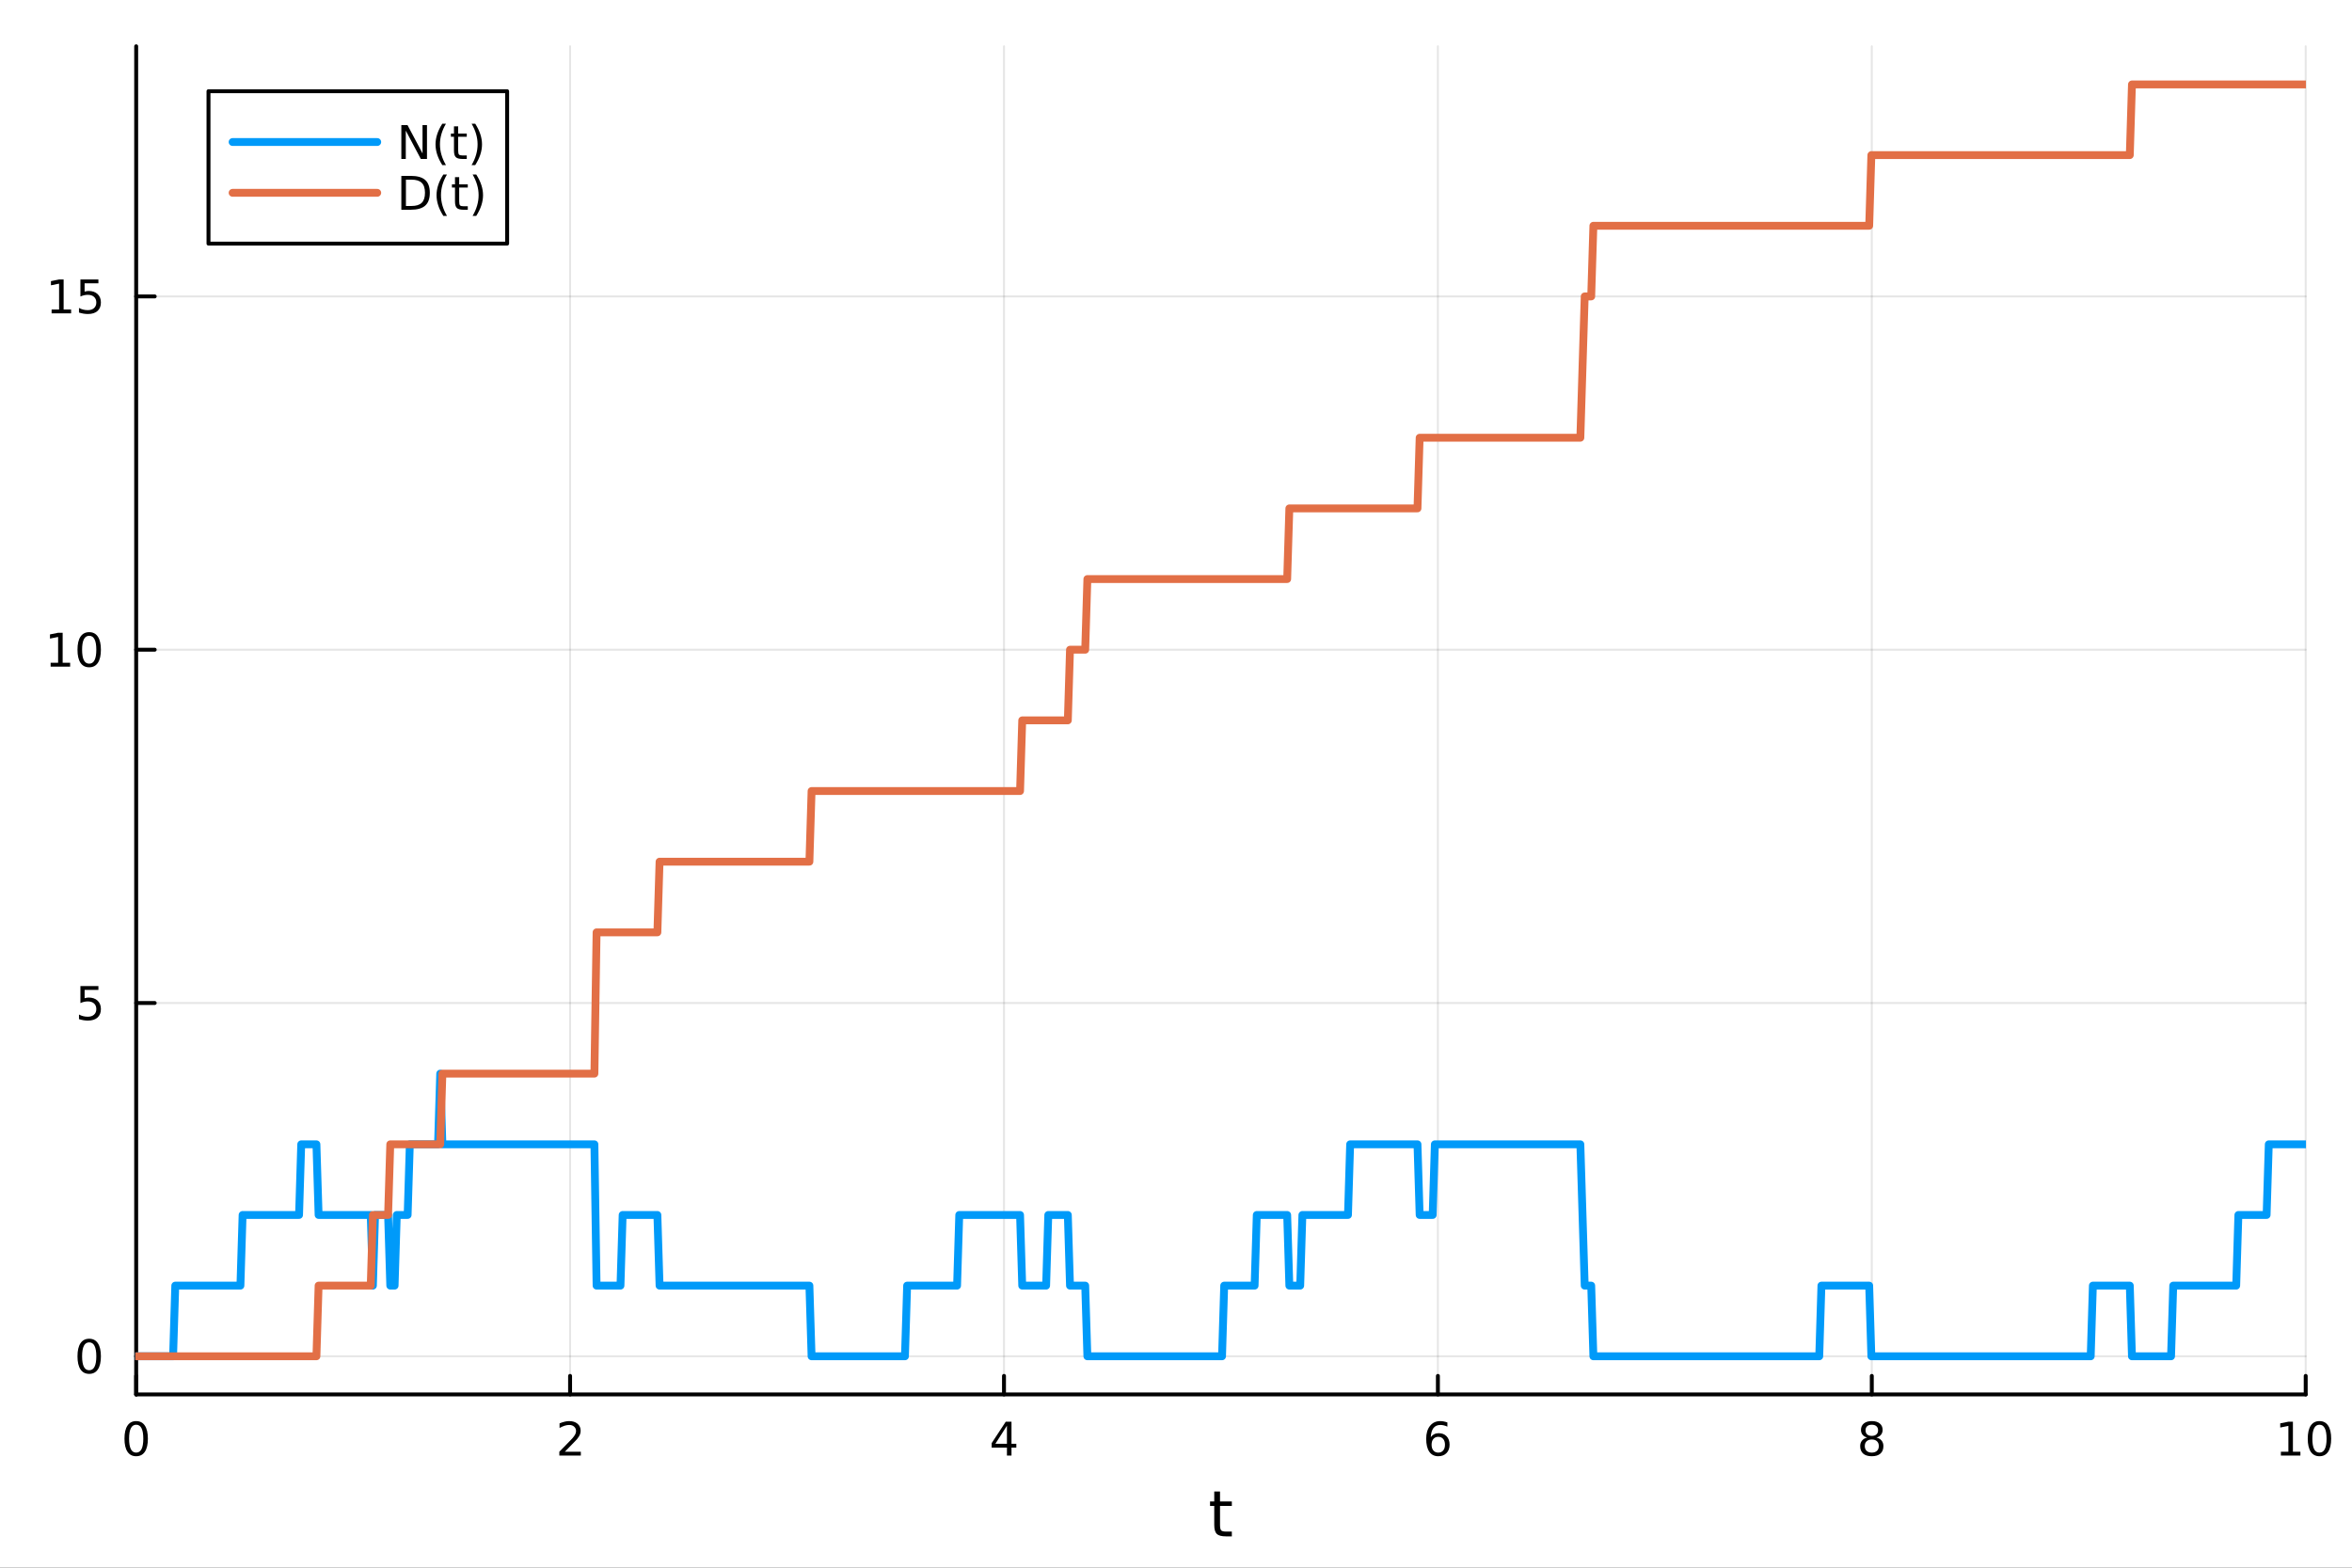 <?xml version="1.0" encoding="utf-8"?>
<svg xmlns="http://www.w3.org/2000/svg" xmlns:xlink="http://www.w3.org/1999/xlink" width="600" height="400" viewBox="0 0 2400 1600">
<rect x="0" y="0" width="2400" height="1600" fill="#333333" stroke="none"/>
<defs>
  <clipPath id="clip430">
    <rect x="0" y="0" width="2400" height="1600"/>
  </clipPath>
</defs>
<path clip-path="url(#clip430)" d="M0 1600 L2400 1600 L2400 0 L0 0  Z" fill="#ffffff" fill-rule="evenodd" fill-opacity="1"/>
<defs>
  <clipPath id="clip431">
    <rect x="480" y="0" width="1681" height="1600"/>
  </clipPath>
</defs>
<path clip-path="url(#clip430)" d="M138.959 1423.18 L2352.76 1423.18 L2352.76 47.244 L138.959 47.244  Z" fill="#ffffff" fill-rule="evenodd" fill-opacity="1"/>
<defs>
  <clipPath id="clip432">
    <rect x="138" y="47" width="2215" height="1377"/>
  </clipPath>
</defs>
<polyline clip-path="url(#clip432)" style="stroke:#000000; stroke-linecap:round; stroke-linejoin:round; stroke-width:2; stroke-opacity:0.1; fill:none" points="138.959,1423.18 138.959,47.244 "/>
<polyline clip-path="url(#clip432)" style="stroke:#000000; stroke-linecap:round; stroke-linejoin:round; stroke-width:2; stroke-opacity:0.1; fill:none" points="581.719,1423.18 581.719,47.244 "/>
<polyline clip-path="url(#clip432)" style="stroke:#000000; stroke-linecap:round; stroke-linejoin:round; stroke-width:2; stroke-opacity:0.1; fill:none" points="1024.48,1423.18 1024.48,47.244 "/>
<polyline clip-path="url(#clip432)" style="stroke:#000000; stroke-linecap:round; stroke-linejoin:round; stroke-width:2; stroke-opacity:0.1; fill:none" points="1467.24,1423.18 1467.24,47.244 "/>
<polyline clip-path="url(#clip432)" style="stroke:#000000; stroke-linecap:round; stroke-linejoin:round; stroke-width:2; stroke-opacity:0.1; fill:none" points="1910,1423.18 1910,47.244 "/>
<polyline clip-path="url(#clip432)" style="stroke:#000000; stroke-linecap:round; stroke-linejoin:round; stroke-width:2; stroke-opacity:0.1; fill:none" points="2352.76,1423.18 2352.76,47.244 "/>
<polyline clip-path="url(#clip432)" style="stroke:#000000; stroke-linecap:round; stroke-linejoin:round; stroke-width:2; stroke-opacity:0.1; fill:none" points="138.959,1384.24 2352.76,1384.24 "/>
<polyline clip-path="url(#clip432)" style="stroke:#000000; stroke-linecap:round; stroke-linejoin:round; stroke-width:2; stroke-opacity:0.1; fill:none" points="138.959,1023.67 2352.76,1023.67 "/>
<polyline clip-path="url(#clip432)" style="stroke:#000000; stroke-linecap:round; stroke-linejoin:round; stroke-width:2; stroke-opacity:0.1; fill:none" points="138.959,663.098 2352.76,663.098 "/>
<polyline clip-path="url(#clip432)" style="stroke:#000000; stroke-linecap:round; stroke-linejoin:round; stroke-width:2; stroke-opacity:0.1; fill:none" points="138.959,302.528 2352.76,302.528 "/>
<polyline clip-path="url(#clip430)" style="stroke:#000000; stroke-linecap:round; stroke-linejoin:round; stroke-width:4; stroke-opacity:1; fill:none" points="138.959,1423.18 2352.76,1423.18 "/>
<polyline clip-path="url(#clip430)" style="stroke:#000000; stroke-linecap:round; stroke-linejoin:round; stroke-width:4; stroke-opacity:1; fill:none" points="138.959,1423.18 138.959,1404.28 "/>
<polyline clip-path="url(#clip430)" style="stroke:#000000; stroke-linecap:round; stroke-linejoin:round; stroke-width:4; stroke-opacity:1; fill:none" points="581.719,1423.18 581.719,1404.28 "/>
<polyline clip-path="url(#clip430)" style="stroke:#000000; stroke-linecap:round; stroke-linejoin:round; stroke-width:4; stroke-opacity:1; fill:none" points="1024.48,1423.18 1024.48,1404.28 "/>
<polyline clip-path="url(#clip430)" style="stroke:#000000; stroke-linecap:round; stroke-linejoin:round; stroke-width:4; stroke-opacity:1; fill:none" points="1467.24,1423.18 1467.24,1404.28 "/>
<polyline clip-path="url(#clip430)" style="stroke:#000000; stroke-linecap:round; stroke-linejoin:round; stroke-width:4; stroke-opacity:1; fill:none" points="1910,1423.18 1910,1404.28 "/>
<polyline clip-path="url(#clip430)" style="stroke:#000000; stroke-linecap:round; stroke-linejoin:round; stroke-width:4; stroke-opacity:1; fill:none" points="2352.76,1423.18 2352.76,1404.28 "/>
<path clip-path="url(#clip430)" d="M138.959 1454.1 Q135.348 1454.1 133.52 1457.66 Q131.714 1461.2 131.714 1468.33 Q131.714 1475.44 133.52 1479.01 Q135.348 1482.55 138.959 1482.55 Q142.594 1482.55 144.399 1479.01 Q146.228 1475.44 146.228 1468.33 Q146.228 1461.2 144.399 1457.66 Q142.594 1454.1 138.959 1454.1 M138.959 1450.39 Q144.77 1450.39 147.825 1455 Q150.904 1459.58 150.904 1468.33 Q150.904 1477.06 147.825 1481.67 Q144.77 1486.25 138.959 1486.25 Q133.149 1486.25 130.071 1481.67 Q127.015 1477.06 127.015 1468.33 Q127.015 1459.58 130.071 1455 Q133.149 1450.39 138.959 1450.39 Z" fill="#000000" fill-rule="nonzero" fill-opacity="1" /><path clip-path="url(#clip430)" d="M576.372 1481.64 L592.691 1481.64 L592.691 1485.58 L570.747 1485.58 L570.747 1481.64 Q573.409 1478.89 577.992 1474.26 Q582.598 1469.61 583.779 1468.27 Q586.024 1465.74 586.904 1464.01 Q587.807 1462.25 587.807 1460.56 Q587.807 1457.8 585.862 1456.07 Q583.941 1454.33 580.839 1454.33 Q578.64 1454.33 576.186 1455.09 Q573.756 1455.86 570.978 1457.41 L570.978 1452.69 Q573.802 1451.55 576.256 1450.97 Q578.709 1450.39 580.747 1450.39 Q586.117 1450.39 589.311 1453.08 Q592.506 1455.77 592.506 1460.26 Q592.506 1462.39 591.696 1464.31 Q590.908 1466.2 588.802 1468.8 Q588.223 1469.47 585.121 1472.69 Q582.02 1475.88 576.372 1481.64 Z" fill="#000000" fill-rule="nonzero" fill-opacity="1" /><path clip-path="url(#clip430)" d="M1027.49 1455.09 L1015.68 1473.54 L1027.49 1473.54 L1027.49 1455.09 M1026.26 1451.02 L1032.14 1451.02 L1032.14 1473.54 L1037.07 1473.54 L1037.07 1477.43 L1032.14 1477.43 L1032.14 1485.58 L1027.49 1485.58 L1027.49 1477.43 L1011.89 1477.43 L1011.89 1472.92 L1026.26 1451.02 Z" fill="#000000" fill-rule="nonzero" fill-opacity="1" /><path clip-path="url(#clip430)" d="M1467.64 1466.44 Q1464.49 1466.44 1462.64 1468.59 Q1460.81 1470.74 1460.81 1474.49 Q1460.81 1478.22 1462.64 1480.39 Q1464.49 1482.55 1467.64 1482.55 Q1470.79 1482.55 1472.62 1480.39 Q1474.47 1478.22 1474.47 1474.49 Q1474.47 1470.74 1472.62 1468.59 Q1470.79 1466.44 1467.64 1466.44 M1476.92 1451.78 L1476.92 1456.04 Q1475.17 1455.21 1473.36 1454.77 Q1471.58 1454.33 1469.82 1454.33 Q1465.19 1454.33 1462.74 1457.45 Q1460.3 1460.58 1459.96 1466.9 Q1461.32 1464.89 1463.38 1463.82 Q1465.44 1462.73 1467.92 1462.73 Q1473.13 1462.73 1476.14 1465.9 Q1479.17 1469.05 1479.17 1474.49 Q1479.17 1479.82 1476.02 1483.03 Q1472.87 1486.25 1467.64 1486.25 Q1461.65 1486.25 1458.48 1481.67 Q1455.3 1477.06 1455.3 1468.33 Q1455.3 1460.14 1459.19 1455.28 Q1463.08 1450.39 1469.63 1450.39 Q1471.39 1450.39 1473.17 1450.74 Q1474.98 1451.09 1476.92 1451.78 Z" fill="#000000" fill-rule="nonzero" fill-opacity="1" /><path clip-path="url(#clip430)" d="M1910 1469.17 Q1906.66 1469.17 1904.74 1470.95 Q1902.84 1472.73 1902.84 1475.86 Q1902.84 1478.98 1904.74 1480.77 Q1906.66 1482.55 1910 1482.55 Q1913.33 1482.55 1915.25 1480.77 Q1917.17 1478.96 1917.17 1475.86 Q1917.17 1472.73 1915.25 1470.95 Q1913.35 1469.17 1910 1469.17 M1905.32 1467.18 Q1902.31 1466.44 1900.62 1464.38 Q1898.96 1462.32 1898.96 1459.35 Q1898.96 1455.21 1901.89 1452.8 Q1904.86 1450.39 1910 1450.39 Q1915.16 1450.39 1918.1 1452.8 Q1921.04 1455.21 1921.04 1459.35 Q1921.04 1462.32 1919.35 1464.38 Q1917.68 1466.44 1914.7 1467.18 Q1918.08 1467.96 1919.95 1470.26 Q1921.85 1472.55 1921.85 1475.86 Q1921.85 1480.88 1918.77 1483.57 Q1915.71 1486.25 1910 1486.25 Q1904.28 1486.25 1901.2 1483.57 Q1898.14 1480.88 1898.14 1475.86 Q1898.14 1472.55 1900.04 1470.26 Q1901.94 1467.96 1905.32 1467.18 M1903.61 1459.79 Q1903.61 1462.48 1905.27 1463.98 Q1906.96 1465.49 1910 1465.49 Q1913.01 1465.49 1914.7 1463.98 Q1916.41 1462.48 1916.41 1459.79 Q1916.41 1457.11 1914.7 1455.6 Q1913.01 1454.1 1910 1454.1 Q1906.96 1454.1 1905.27 1455.6 Q1903.61 1457.11 1903.61 1459.79 Z" fill="#000000" fill-rule="nonzero" fill-opacity="1" /><path clip-path="url(#clip430)" d="M2327.44 1481.64 L2335.08 1481.64 L2335.08 1455.28 L2326.77 1456.95 L2326.77 1452.69 L2335.04 1451.02 L2339.71 1451.02 L2339.71 1481.64 L2347.35 1481.64 L2347.35 1485.58 L2327.44 1485.58 L2327.44 1481.64 Z" fill="#000000" fill-rule="nonzero" fill-opacity="1" /><path clip-path="url(#clip430)" d="M2366.8 1454.1 Q2363.18 1454.1 2361.36 1457.66 Q2359.55 1461.2 2359.55 1468.33 Q2359.55 1475.44 2361.36 1479.01 Q2363.18 1482.55 2366.8 1482.55 Q2370.43 1482.55 2372.23 1479.01 Q2374.06 1475.44 2374.06 1468.33 Q2374.06 1461.2 2372.23 1457.66 Q2370.43 1454.1 2366.8 1454.1 M2366.8 1450.39 Q2372.61 1450.39 2375.66 1455 Q2378.74 1459.58 2378.74 1468.33 Q2378.74 1477.06 2375.66 1481.67 Q2372.61 1486.25 2366.8 1486.25 Q2360.99 1486.25 2357.91 1481.67 Q2354.85 1477.06 2354.85 1468.33 Q2354.85 1459.58 2357.91 1455 Q2360.99 1450.39 2366.8 1450.39 Z" fill="#000000" fill-rule="nonzero" fill-opacity="1" /><path clip-path="url(#clip430)" d="M1244.92 1522.27 L1244.92 1532.4 L1256.98 1532.4 L1256.98 1536.95 L1244.92 1536.95 L1244.92 1556.3 Q1244.92 1560.66 1246.1 1561.9 Q1247.31 1563.14 1250.97 1563.14 L1256.98 1563.14 L1256.98 1568.04 L1250.97 1568.04 Q1244.19 1568.04 1241.61 1565.53 Q1239.03 1562.98 1239.03 1556.3 L1239.03 1536.95 L1234.73 1536.95 L1234.73 1532.4 L1239.03 1532.4 L1239.03 1522.27 L1244.92 1522.27 Z" fill="#000000" fill-rule="nonzero" fill-opacity="1" /><polyline clip-path="url(#clip430)" style="stroke:#000000; stroke-linecap:round; stroke-linejoin:round; stroke-width:4; stroke-opacity:1; fill:none" points="138.959,1423.18 138.959,47.244 "/>
<polyline clip-path="url(#clip430)" style="stroke:#000000; stroke-linecap:round; stroke-linejoin:round; stroke-width:4; stroke-opacity:1; fill:none" points="138.959,1384.24 157.857,1384.24 "/>
<polyline clip-path="url(#clip430)" style="stroke:#000000; stroke-linecap:round; stroke-linejoin:round; stroke-width:4; stroke-opacity:1; fill:none" points="138.959,1023.67 157.857,1023.67 "/>
<polyline clip-path="url(#clip430)" style="stroke:#000000; stroke-linecap:round; stroke-linejoin:round; stroke-width:4; stroke-opacity:1; fill:none" points="138.959,663.098 157.857,663.098 "/>
<polyline clip-path="url(#clip430)" style="stroke:#000000; stroke-linecap:round; stroke-linejoin:round; stroke-width:4; stroke-opacity:1; fill:none" points="138.959,302.528 157.857,302.528 "/>
<path clip-path="url(#clip430)" d="M91.015 1370.04 Q87.404 1370.04 85.575 1373.6 Q83.77 1377.14 83.77 1384.27 Q83.77 1391.38 85.575 1394.94 Q87.404 1398.49 91.015 1398.49 Q94.649 1398.49 96.455 1394.94 Q98.284 1391.38 98.284 1384.27 Q98.284 1377.14 96.455 1373.6 Q94.649 1370.04 91.015 1370.04 M91.015 1366.33 Q96.825 1366.33 99.881 1370.94 Q102.959 1375.52 102.959 1384.27 Q102.959 1393 99.881 1397.61 Q96.825 1402.19 91.015 1402.19 Q85.205 1402.19 82.126 1397.61 Q79.071 1393 79.071 1384.27 Q79.071 1375.52 82.126 1370.94 Q85.205 1366.33 91.015 1366.33 Z" fill="#000000" fill-rule="nonzero" fill-opacity="1" /><path clip-path="url(#clip430)" d="M82.057 1006.39 L100.413 1006.39 L100.413 1010.32 L86.339 1010.32 L86.339 1018.8 Q87.358 1018.45 88.376 1018.29 Q89.395 1018.1 90.413 1018.1 Q96.2 1018.1 99.58 1021.27 Q102.959 1024.44 102.959 1029.86 Q102.959 1035.44 99.487 1038.54 Q96.015 1041.62 89.696 1041.62 Q87.52 1041.62 85.251 1041.25 Q83.006 1040.88 80.598 1040.14 L80.598 1035.44 Q82.682 1036.57 84.904 1037.13 Q87.126 1037.68 89.603 1037.68 Q93.608 1037.68 95.946 1035.58 Q98.284 1033.47 98.284 1029.86 Q98.284 1026.25 95.946 1024.14 Q93.608 1022.04 89.603 1022.04 Q87.728 1022.04 85.853 1022.45 Q84.001 1022.87 82.057 1023.75 L82.057 1006.39 Z" fill="#000000" fill-rule="nonzero" fill-opacity="1" /><path clip-path="url(#clip430)" d="M51.663 676.443 L59.302 676.443 L59.302 650.077 L50.992 651.744 L50.992 647.485 L59.256 645.818 L63.932 645.818 L63.932 676.443 L71.571 676.443 L71.571 680.378 L51.663 680.378 L51.663 676.443 Z" fill="#000000" fill-rule="nonzero" fill-opacity="1" /><path clip-path="url(#clip430)" d="M91.015 648.897 Q87.404 648.897 85.575 652.461 Q83.77 656.003 83.77 663.133 Q83.77 670.239 85.575 673.804 Q87.404 677.346 91.015 677.346 Q94.649 677.346 96.455 673.804 Q98.284 670.239 98.284 663.133 Q98.284 656.003 96.455 652.461 Q94.649 648.897 91.015 648.897 M91.015 645.193 Q96.825 645.193 99.881 649.799 Q102.959 654.383 102.959 663.133 Q102.959 671.859 99.881 676.466 Q96.825 681.049 91.015 681.049 Q85.205 681.049 82.126 676.466 Q79.071 671.859 79.071 663.133 Q79.071 654.383 82.126 649.799 Q85.205 645.193 91.015 645.193 Z" fill="#000000" fill-rule="nonzero" fill-opacity="1" /><path clip-path="url(#clip430)" d="M52.659 315.873 L60.298 315.873 L60.298 289.507 L51.987 291.174 L51.987 286.914 L60.251 285.248 L64.927 285.248 L64.927 315.873 L72.566 315.873 L72.566 319.808 L52.659 319.808 L52.659 315.873 Z" fill="#000000" fill-rule="nonzero" fill-opacity="1" /><path clip-path="url(#clip430)" d="M82.057 285.248 L100.413 285.248 L100.413 289.183 L86.339 289.183 L86.339 297.655 Q87.358 297.308 88.376 297.146 Q89.395 296.961 90.413 296.961 Q96.2 296.961 99.58 300.132 Q102.959 303.303 102.959 308.72 Q102.959 314.299 99.487 317.4 Q96.015 320.479 89.696 320.479 Q87.52 320.479 85.251 320.109 Q83.006 319.738 80.598 318.998 L80.598 314.299 Q82.682 315.433 84.904 315.988 Q87.126 316.544 89.603 316.544 Q93.608 316.544 95.946 314.437 Q98.284 312.331 98.284 308.72 Q98.284 305.109 95.946 303.002 Q93.608 300.896 89.603 300.896 Q87.728 300.896 85.853 301.312 Q84.001 301.729 82.057 302.609 L82.057 285.248 Z" fill="#000000" fill-rule="nonzero" fill-opacity="1" /><polyline clip-path="url(#clip432)" style="stroke:#009af9; stroke-linecap:round; stroke-linejoin:round; stroke-width:8; stroke-opacity:1; fill:none" points="138.959,1384.24 141.175,1384.24 143.391,1384.24 145.607,1384.24 147.823,1384.24 150.04,1384.24 152.256,1384.24 154.472,1384.24 156.688,1384.24 158.904,1384.24 161.12,1384.24 163.336,1384.24 165.552,1384.24 167.768,1384.24 169.984,1384.24 172.2,1384.24 174.416,1384.24 176.632,1384.24 178.848,1312.12 181.064,1312.12 183.28,1312.12 185.496,1312.12 187.712,1312.12 189.928,1312.12 192.144,1312.12 194.36,1312.12 196.576,1312.12 198.792,1312.12 201.008,1312.12 203.224,1312.12 205.44,1312.12 207.656,1312.12 209.872,1312.12 212.088,1312.12 214.304,1312.12 216.52,1312.12 218.736,1312.12 220.952,1312.12 223.168,1312.12 225.384,1312.12 227.6,1312.12 229.816,1312.12 232.032,1312.12 234.248,1312.12 236.464,1312.12 238.68,1312.12 240.896,1312.12 243.112,1312.12 245.328,1312.12 247.544,1240.01 249.76,1240.01 251.976,1240.01 254.192,1240.01 256.408,1240.01 258.624,1240.01 260.84,1240.01 263.056,1240.01 265.272,1240.01 267.488,1240.01 269.704,1240.01 271.92,1240.01 274.136,1240.01 276.352,1240.01 278.568,1240.01 280.784,1240.01 283,1240.01 285.216,1240.01 287.432,1240.01 289.648,1240.01 291.864,1240.01 294.08,1240.01 296.296,1240.01 298.512,1240.01 300.728,1240.01 302.944,1240.01 305.16,1240.01 307.376,1167.9 309.592,1167.9 311.808,1167.9 314.024,1167.9 316.24,1167.9 318.456,1167.9 320.672,1167.9 322.888,1167.9 325.104,1240.01 327.321,1240.01 329.537,1240.01 331.753,1240.01 333.969,1240.01 336.185,1240.01 338.401,1240.01 340.617,1240.01 342.833,1240.01 345.049,1240.01 347.265,1240.01 349.481,1240.01 351.697,1240.01 353.913,1240.01 356.129,1240.01 358.345,1240.01 360.561,1240.01 362.777,1240.01 364.993,1240.01 367.209,1240.01 369.425,1240.01 371.641,1240.01 373.857,1240.01 376.073,1240.01 378.289,1240.01 380.505,1312.12 382.721,1240.01 384.937,1240.01 387.153,1240.01 389.369,1240.01 391.585,1240.01 393.801,1240.01 396.017,1240.01 398.233,1312.12 400.449,1312.12 402.665,1312.12 404.881,1240.01 407.097,1240.01 409.313,1240.01 411.529,1240.01 413.745,1240.01 415.961,1240.01 418.177,1167.9 420.393,1167.9 422.609,1167.9 424.825,1167.9 427.041,1167.9 429.257,1167.9 431.473,1167.9 433.689,1167.9 435.905,1167.9 438.121,1167.9 440.337,1167.9 442.553,1167.9 444.769,1167.9 446.985,1167.9 449.201,1095.78 451.417,1167.9 453.633,1167.9 455.849,1167.9 458.065,1167.9 460.281,1167.9 462.497,1167.9 464.713,1167.9 466.929,1167.9 469.145,1167.9 471.361,1167.9 473.577,1167.9 475.793,1167.9 478.009,1167.9 480.225,1167.9 482.441,1167.9 484.657,1167.9 486.873,1167.9 489.089,1167.9 491.305,1167.9 493.521,1167.9 495.737,1167.9 497.953,1167.9 500.169,1167.9 502.385,1167.9 504.601,1167.9 506.818,1167.9 509.034,1167.9 511.25,1167.9 513.466,1167.9 515.682,1167.9 517.898,1167.9 520.114,1167.9 522.33,1167.9 524.546,1167.9 526.762,1167.9 528.978,1167.9 531.194,1167.9 533.41,1167.9 535.626,1167.9 537.842,1167.9 540.058,1167.9 542.274,1167.9 544.49,1167.9 546.706,1167.9 548.922,1167.9 551.138,1167.9 553.354,1167.9 555.57,1167.9 557.786,1167.9 560.002,1167.9 562.218,1167.9 564.434,1167.9 566.65,1167.9 568.866,1167.9 571.082,1167.9 573.298,1167.9 575.514,1167.9 577.73,1167.9 579.946,1167.9 582.162,1167.9 584.378,1167.9 586.594,1167.9 588.81,1167.9 591.026,1167.9 593.242,1167.9 595.458,1167.9 597.674,1167.9 599.89,1167.9 602.106,1167.9 604.322,1167.9 606.538,1167.9 608.754,1312.12 610.97,1312.12 613.186,1312.12 615.402,1312.12 617.618,1312.12 619.834,1312.12 622.05,1312.12 624.266,1312.12 626.482,1312.12 628.698,1312.12 630.914,1312.12 633.13,1312.12 635.346,1240.01 637.562,1240.01 639.778,1240.01 641.994,1240.01 644.21,1240.01 646.426,1240.01 648.642,1240.01 650.858,1240.01 653.074,1240.01 655.29,1240.01 657.506,1240.01 659.722,1240.01 661.938,1240.01 664.154,1240.01 666.37,1240.01 668.586,1240.01 670.802,1240.01 673.018,1312.12 675.234,1312.12 677.45,1312.12 679.666,1312.12 681.882,1312.12 684.099,1312.12 686.315,1312.12 688.531,1312.12 690.747,1312.12 692.963,1312.12 695.179,1312.12 697.395,1312.12 699.611,1312.12 701.827,1312.12 704.043,1312.12 706.259,1312.12 708.475,1312.12 710.691,1312.12 712.907,1312.12 715.123,1312.12 717.339,1312.12 719.555,1312.12 721.771,1312.12 723.987,1312.12 726.203,1312.12 728.419,1312.12 730.635,1312.12 732.851,1312.12 735.067,1312.12 737.283,1312.12 739.499,1312.12 741.715,1312.12 743.931,1312.12 746.147,1312.12 748.363,1312.12 750.579,1312.12 752.795,1312.12 755.011,1312.12 757.227,1312.12 759.443,1312.12 761.659,1312.12 763.875,1312.12 766.091,1312.12 768.307,1312.12 770.523,1312.12 772.739,1312.12 774.955,1312.12 777.171,1312.12 779.387,1312.12 781.603,1312.12 783.819,1312.12 786.035,1312.12 788.251,1312.12 790.467,1312.12 792.683,1312.12 794.899,1312.12 797.115,1312.12 799.331,1312.12 801.547,1312.12 803.763,1312.12 805.979,1312.12 808.195,1312.12 810.411,1312.12 812.627,1312.12 814.843,1312.12 817.059,1312.12 819.275,1312.12 821.491,1312.12 823.707,1312.12 825.923,1312.12 828.139,1384.24 830.355,1384.24 832.571,1384.24 834.787,1384.24 837.003,1384.24 839.219,1384.24 841.435,1384.24 843.651,1384.24 845.867,1384.24 848.083,1384.24 850.299,1384.24 852.515,1384.24 854.731,1384.24 856.947,1384.24 859.163,1384.24 861.38,1384.24 863.596,1384.24 865.812,1384.24 868.028,1384.24 870.244,1384.24 872.46,1384.24 874.676,1384.24 876.892,1384.24 879.108,1384.24 881.324,1384.24 883.54,1384.24 885.756,1384.24 887.972,1384.24 890.188,1384.24 892.404,1384.24 894.62,1384.24 896.836,1384.24 899.052,1384.24 901.268,1384.24 903.484,1384.24 905.7,1384.24 907.916,1384.24 910.132,1384.24 912.348,1384.24 914.564,1384.24 916.78,1384.24 918.996,1384.24 921.212,1384.24 923.428,1384.24 925.644,1312.12 927.86,1312.12 930.076,1312.12 932.292,1312.12 934.508,1312.12 936.724,1312.12 938.94,1312.12 941.156,1312.12 943.372,1312.12 945.588,1312.12 947.804,1312.12 950.02,1312.12 952.236,1312.12 954.452,1312.12 956.668,1312.12 958.884,1312.12 961.1,1312.12 963.316,1312.12 965.532,1312.12 967.748,1312.12 969.964,1312.12 972.18,1312.12 974.396,1312.12 976.612,1312.12 978.828,1240.01 981.044,1240.01 983.26,1240.01 985.476,1240.01 987.692,1240.01 989.908,1240.01 992.124,1240.01 994.34,1240.01 996.556,1240.01 998.772,1240.01 1000.99,1240.01 1003.2,1240.01 1005.42,1240.01 1007.64,1240.01 1009.85,1240.01 1012.07,1240.01 1014.28,1240.01 1016.5,1240.01 1018.72,1240.01 1020.93,1240.01 1023.15,1240.01 1025.36,1240.01 1027.58,1240.01 1029.8,1240.01 1032.01,1240.01 1034.23,1240.01 1036.44,1240.01 1038.66,1240.01 1040.88,1240.01 1043.09,1312.12 1045.31,1312.12 1047.52,1312.12 1049.74,1312.12 1051.96,1312.12 1054.17,1312.12 1056.39,1312.12 1058.6,1312.12 1060.82,1312.12 1063.04,1312.12 1065.25,1312.12 1067.47,1312.12 1069.68,1240.01 1071.9,1240.01 1074.12,1240.01 1076.33,1240.01 1078.55,1240.01 1080.76,1240.01 1082.98,1240.01 1085.2,1240.01 1087.41,1240.01 1089.63,1240.01 1091.84,1312.12 1094.06,1312.12 1096.28,1312.12 1098.49,1312.12 1100.71,1312.12 1102.92,1312.12 1105.14,1312.12 1107.36,1312.12 1109.57,1384.24 1111.79,1384.24 1114,1384.24 1116.22,1384.24 1118.44,1384.24 1120.65,1384.24 1122.87,1384.24 1125.08,1384.24 1127.3,1384.24 1129.52,1384.24 1131.73,1384.24 1133.95,1384.24 1136.17,1384.24 1138.38,1384.24 1140.6,1384.24 1142.81,1384.24 1145.03,1384.24 1147.25,1384.24 1149.46,1384.24 1151.68,1384.24 1153.89,1384.24 1156.11,1384.24 1158.33,1384.24 1160.54,1384.24 1162.76,1384.24 1164.97,1384.24 1167.19,1384.24 1169.41,1384.24 1171.62,1384.24 1173.84,1384.24 1176.05,1384.24 1178.27,1384.24 1180.49,1384.24 1182.7,1384.24 1184.92,1384.24 1187.13,1384.24 1189.35,1384.24 1191.57,1384.24 1193.78,1384.24 1196,1384.24 1198.21,1384.24 1200.43,1384.24 1202.65,1384.24 1204.86,1384.24 1207.08,1384.24 1209.29,1384.24 1211.51,1384.24 1213.73,1384.24 1215.94,1384.24 1218.16,1384.24 1220.37,1384.24 1222.59,1384.24 1224.81,1384.24 1227.02,1384.24 1229.24,1384.24 1231.45,1384.24 1233.67,1384.24 1235.89,1384.24 1238.1,1384.24 1240.32,1384.24 1242.53,1384.24 1244.75,1384.24 1246.97,1384.24 1249.18,1312.12 1251.4,1312.12 1253.61,1312.12 1255.83,1312.12 1258.05,1312.12 1260.26,1312.12 1262.48,1312.12 1264.69,1312.12 1266.91,1312.12 1269.13,1312.12 1271.34,1312.12 1273.56,1312.12 1275.77,1312.12 1277.99,1312.12 1280.21,1312.12 1282.42,1240.01 1284.64,1240.01 1286.85,1240.01 1289.07,1240.01 1291.29,1240.01 1293.5,1240.01 1295.72,1240.01 1297.93,1240.01 1300.15,1240.01 1302.37,1240.01 1304.58,1240.01 1306.8,1240.01 1309.01,1240.01 1311.23,1240.01 1313.45,1240.01 1315.66,1312.12 1317.88,1312.12 1320.09,1312.12 1322.31,1312.12 1324.53,1312.12 1326.74,1312.12 1328.96,1240.01 1331.17,1240.01 1333.39,1240.01 1335.61,1240.01 1337.82,1240.01 1340.04,1240.01 1342.25,1240.01 1344.47,1240.01 1346.69,1240.01 1348.9,1240.01 1351.12,1240.01 1353.33,1240.01 1355.55,1240.01 1357.77,1240.01 1359.98,1240.01 1362.2,1240.01 1364.41,1240.01 1366.63,1240.01 1368.85,1240.01 1371.06,1240.01 1373.28,1240.01 1375.49,1240.01 1377.71,1167.9 1379.93,1167.9 1382.14,1167.9 1384.36,1167.9 1386.57,1167.9 1388.79,1167.9 1391.01,1167.9 1393.22,1167.9 1395.44,1167.9 1397.65,1167.9 1399.87,1167.9 1402.09,1167.9 1404.3,1167.9 1406.52,1167.9 1408.73,1167.9 1410.95,1167.9 1413.17,1167.9 1415.38,1167.9 1417.6,1167.9 1419.81,1167.9 1422.03,1167.9 1424.25,1167.9 1426.46,1167.9 1428.68,1167.9 1430.89,1167.9 1433.11,1167.9 1435.33,1167.9 1437.54,1167.9 1439.76,1167.9 1441.97,1167.9 1444.19,1167.9 1446.41,1167.9 1448.62,1240.01 1450.84,1240.01 1453.05,1240.01 1455.27,1240.01 1457.49,1240.01 1459.7,1240.01 1461.92,1240.01 1464.13,1167.9 1466.35,1167.9 1468.57,1167.9 1470.78,1167.9 1473,1167.9 1475.21,1167.9 1477.43,1167.9 1479.65,1167.9 1481.86,1167.9 1484.08,1167.9 1486.3,1167.9 1488.51,1167.9 1490.73,1167.9 1492.94,1167.9 1495.16,1167.9 1497.38,1167.9 1499.59,1167.9 1501.81,1167.9 1504.02,1167.9 1506.24,1167.9 1508.46,1167.9 1510.67,1167.9 1512.89,1167.9 1515.1,1167.9 1517.32,1167.9 1519.54,1167.9 1521.75,1167.9 1523.97,1167.9 1526.18,1167.9 1528.4,1167.9 1530.62,1167.9 1532.83,1167.9 1535.05,1167.9 1537.26,1167.9 1539.48,1167.9 1541.7,1167.9 1543.91,1167.9 1546.13,1167.9 1548.34,1167.9 1550.56,1167.9 1552.78,1167.9 1554.99,1167.9 1557.21,1167.9 1559.42,1167.9 1561.64,1167.9 1563.86,1167.9 1566.07,1167.9 1568.29,1167.9 1570.5,1167.9 1572.72,1167.9 1574.94,1167.9 1577.15,1167.9 1579.37,1167.9 1581.58,1167.9 1583.8,1167.9 1586.02,1167.9 1588.23,1167.9 1590.45,1167.9 1592.66,1167.9 1594.88,1167.9 1597.1,1167.9 1599.31,1167.9 1601.53,1167.9 1603.74,1167.9 1605.96,1167.9 1608.18,1167.9 1610.39,1167.9 1612.61,1167.9 1614.82,1240.01 1617.04,1312.12 1619.26,1312.12 1621.47,1312.12 1623.69,1312.12 1625.9,1384.24 1628.12,1384.24 1630.34,1384.24 1632.55,1384.24 1634.77,1384.24 1636.98,1384.24 1639.2,1384.24 1641.42,1384.24 1643.63,1384.24 1645.85,1384.24 1648.06,1384.24 1650.28,1384.24 1652.5,1384.24 1654.71,1384.24 1656.93,1384.24 1659.14,1384.24 1661.36,1384.24 1663.58,1384.24 1665.79,1384.24 1668.01,1384.24 1670.22,1384.24 1672.44,1384.24 1674.66,1384.24 1676.87,1384.24 1679.09,1384.24 1681.3,1384.24 1683.52,1384.24 1685.74,1384.24 1687.95,1384.24 1690.17,1384.24 1692.38,1384.24 1694.6,1384.24 1696.82,1384.24 1699.03,1384.24 1701.25,1384.24 1703.46,1384.24 1705.68,1384.24 1707.9,1384.24 1710.11,1384.24 1712.33,1384.24 1714.54,1384.24 1716.76,1384.24 1718.98,1384.24 1721.19,1384.24 1723.41,1384.24 1725.62,1384.24 1727.84,1384.24 1730.06,1384.24 1732.27,1384.24 1734.49,1384.24 1736.7,1384.24 1738.92,1384.24 1741.14,1384.24 1743.35,1384.24 1745.57,1384.24 1747.78,1384.24 1750,1384.24 1752.22,1384.24 1754.43,1384.24 1756.65,1384.24 1758.86,1384.24 1761.08,1384.24 1763.3,1384.24 1765.51,1384.24 1767.73,1384.24 1769.94,1384.24 1772.16,1384.24 1774.38,1384.24 1776.59,1384.24 1778.81,1384.24 1781.02,1384.24 1783.24,1384.24 1785.46,1384.24 1787.67,1384.24 1789.89,1384.24 1792.1,1384.24 1794.32,1384.24 1796.54,1384.24 1798.75,1384.24 1800.97,1384.24 1803.18,1384.24 1805.4,1384.24 1807.62,1384.24 1809.83,1384.24 1812.05,1384.24 1814.26,1384.24 1816.48,1384.24 1818.7,1384.24 1820.91,1384.24 1823.13,1384.24 1825.34,1384.24 1827.56,1384.24 1829.78,1384.24 1831.99,1384.24 1834.21,1384.24 1836.42,1384.24 1838.64,1384.24 1840.86,1384.24 1843.07,1384.24 1845.29,1384.24 1847.51,1384.24 1849.72,1384.24 1851.94,1384.24 1854.15,1384.24 1856.37,1384.24 1858.59,1312.12 1860.8,1312.12 1863.02,1312.12 1865.23,1312.12 1867.45,1312.12 1869.67,1312.12 1871.88,1312.12 1874.1,1312.12 1876.31,1312.12 1878.53,1312.12 1880.75,1312.12 1882.96,1312.12 1885.18,1312.12 1887.39,1312.12 1889.61,1312.12 1891.83,1312.12 1894.04,1312.12 1896.26,1312.12 1898.47,1312.12 1900.69,1312.12 1902.91,1312.12 1905.12,1312.12 1907.34,1312.12 1909.55,1384.24 1911.77,1384.24 1913.99,1384.24 1916.2,1384.24 1918.42,1384.24 1920.63,1384.24 1922.85,1384.24 1925.07,1384.24 1927.28,1384.24 1929.5,1384.24 1931.71,1384.24 1933.93,1384.24 1936.15,1384.24 1938.36,1384.24 1940.58,1384.24 1942.79,1384.24 1945.01,1384.24 1947.23,1384.24 1949.44,1384.24 1951.66,1384.24 1953.87,1384.24 1956.09,1384.24 1958.31,1384.24 1960.52,1384.24 1962.74,1384.24 1964.95,1384.24 1967.17,1384.24 1969.39,1384.24 1971.6,1384.24 1973.82,1384.24 1976.03,1384.24 1978.25,1384.24 1980.47,1384.24 1982.68,1384.24 1984.9,1384.24 1987.11,1384.24 1989.33,1384.24 1991.55,1384.24 1993.76,1384.24 1995.98,1384.24 1998.19,1384.24 2000.41,1384.24 2002.63,1384.24 2004.84,1384.24 2007.06,1384.24 2009.27,1384.24 2011.49,1384.24 2013.71,1384.24 2015.92,1384.24 2018.14,1384.24 2020.35,1384.24 2022.57,1384.24 2024.79,1384.24 2027,1384.24 2029.22,1384.24 2031.43,1384.24 2033.65,1384.24 2035.87,1384.24 2038.08,1384.24 2040.3,1384.24 2042.51,1384.24 2044.73,1384.24 2046.95,1384.24 2049.16,1384.24 2051.38,1384.24 2053.59,1384.24 2055.81,1384.24 2058.03,1384.24 2060.24,1384.24 2062.46,1384.24 2064.67,1384.24 2066.89,1384.24 2069.11,1384.24 2071.32,1384.24 2073.54,1384.24 2075.75,1384.24 2077.97,1384.24 2080.19,1384.24 2082.4,1384.24 2084.62,1384.24 2086.83,1384.24 2089.05,1384.24 2091.27,1384.24 2093.48,1384.24 2095.7,1384.24 2097.91,1384.24 2100.13,1384.24 2102.35,1384.24 2104.56,1384.24 2106.78,1384.24 2108.99,1384.24 2111.21,1384.24 2113.43,1384.24 2115.64,1384.24 2117.86,1384.24 2120.07,1384.24 2122.29,1384.24 2124.51,1384.24 2126.72,1384.24 2128.94,1384.24 2131.15,1384.24 2133.37,1384.24 2135.59,1312.12 2137.8,1312.12 2140.02,1312.12 2142.23,1312.12 2144.45,1312.12 2146.67,1312.12 2148.88,1312.12 2151.1,1312.12 2153.31,1312.12 2155.53,1312.12 2157.75,1312.12 2159.96,1312.12 2162.18,1312.12 2164.39,1312.12 2166.61,1312.12 2168.83,1312.12 2171.04,1312.12 2173.26,1312.12 2175.47,1384.24 2177.69,1384.24 2179.91,1384.24 2182.12,1384.24 2184.34,1384.24 2186.55,1384.24 2188.77,1384.24 2190.99,1384.24 2193.2,1384.24 2195.42,1384.24 2197.64,1384.24 2199.85,1384.24 2202.07,1384.24 2204.28,1384.24 2206.5,1384.24 2208.72,1384.24 2210.93,1384.24 2213.15,1384.24 2215.36,1384.24 2217.58,1312.12 2219.8,1312.12 2222.01,1312.12 2224.23,1312.12 2226.44,1312.12 2228.66,1312.12 2230.88,1312.12 2233.09,1312.12 2235.31,1312.12 2237.52,1312.12 2239.74,1312.12 2241.96,1312.12 2244.17,1312.12 2246.39,1312.12 2248.6,1312.12 2250.82,1312.12 2253.04,1312.12 2255.25,1312.12 2257.47,1312.12 2259.68,1312.12 2261.9,1312.12 2264.12,1312.12 2266.33,1312.12 2268.55,1312.12 2270.76,1312.12 2272.98,1312.12 2275.2,1312.12 2277.41,1312.12 2279.63,1312.12 2281.84,1312.12 2284.06,1240.01 2286.28,1240.01 2288.49,1240.01 2290.71,1240.01 2292.92,1240.01 2295.14,1240.01 2297.36,1240.01 2299.57,1240.01 2301.79,1240.01 2304,1240.01 2306.22,1240.01 2308.44,1240.01 2310.65,1240.01 2312.87,1240.01 2315.08,1167.9 2317.3,1167.9 2319.52,1167.9 2321.73,1167.9 2323.95,1167.9 2326.16,1167.9 2328.38,1167.9 2330.6,1167.9 2332.81,1167.9 2335.03,1167.9 2337.24,1167.9 2339.46,1167.9 2341.68,1167.9 2343.89,1167.9 2346.11,1167.9 2348.32,1167.9 2350.54,1167.9 2352.76,1167.9 "/>
<polyline clip-path="url(#clip432)" style="stroke:#e26f46; stroke-linecap:round; stroke-linejoin:round; stroke-width:8; stroke-opacity:1; fill:none" points="138.959,1384.24 141.175,1384.24 143.391,1384.24 145.607,1384.24 147.823,1384.24 150.04,1384.24 152.256,1384.24 154.472,1384.24 156.688,1384.24 158.904,1384.24 161.12,1384.24 163.336,1384.24 165.552,1384.24 167.768,1384.24 169.984,1384.24 172.2,1384.24 174.416,1384.24 176.632,1384.24 178.848,1384.24 181.064,1384.24 183.28,1384.24 185.496,1384.24 187.712,1384.24 189.928,1384.24 192.144,1384.24 194.36,1384.24 196.576,1384.24 198.792,1384.24 201.008,1384.24 203.224,1384.24 205.44,1384.24 207.656,1384.24 209.872,1384.24 212.088,1384.24 214.304,1384.24 216.52,1384.24 218.736,1384.24 220.952,1384.24 223.168,1384.24 225.384,1384.24 227.6,1384.24 229.816,1384.24 232.032,1384.24 234.248,1384.24 236.464,1384.24 238.68,1384.24 240.896,1384.24 243.112,1384.24 245.328,1384.24 247.544,1384.24 249.76,1384.24 251.976,1384.24 254.192,1384.24 256.408,1384.24 258.624,1384.24 260.84,1384.24 263.056,1384.24 265.272,1384.24 267.488,1384.24 269.704,1384.24 271.92,1384.24 274.136,1384.24 276.352,1384.24 278.568,1384.24 280.784,1384.24 283,1384.24 285.216,1384.24 287.432,1384.24 289.648,1384.24 291.864,1384.24 294.08,1384.24 296.296,1384.24 298.512,1384.24 300.728,1384.24 302.944,1384.24 305.16,1384.24 307.376,1384.24 309.592,1384.24 311.808,1384.24 314.024,1384.24 316.24,1384.24 318.456,1384.24 320.672,1384.24 322.888,1384.24 325.104,1312.12 327.321,1312.12 329.537,1312.12 331.753,1312.12 333.969,1312.12 336.185,1312.12 338.401,1312.12 340.617,1312.12 342.833,1312.12 345.049,1312.12 347.265,1312.12 349.481,1312.12 351.697,1312.12 353.913,1312.12 356.129,1312.12 358.345,1312.12 360.561,1312.12 362.777,1312.12 364.993,1312.12 367.209,1312.12 369.425,1312.12 371.641,1312.12 373.857,1312.12 376.073,1312.12 378.289,1312.12 380.505,1240.01 382.721,1240.01 384.937,1240.01 387.153,1240.01 389.369,1240.01 391.585,1240.01 393.801,1240.01 396.017,1240.01 398.233,1167.9 400.449,1167.9 402.665,1167.9 404.881,1167.9 407.097,1167.9 409.313,1167.9 411.529,1167.9 413.745,1167.9 415.961,1167.9 418.177,1167.9 420.393,1167.9 422.609,1167.9 424.825,1167.9 427.041,1167.9 429.257,1167.9 431.473,1167.9 433.689,1167.9 435.905,1167.9 438.121,1167.9 440.337,1167.9 442.553,1167.9 444.769,1167.9 446.985,1167.9 449.201,1167.9 451.417,1095.78 453.633,1095.78 455.849,1095.78 458.065,1095.78 460.281,1095.78 462.497,1095.78 464.713,1095.78 466.929,1095.78 469.145,1095.78 471.361,1095.78 473.577,1095.78 475.793,1095.78 478.009,1095.78 480.225,1095.78 482.441,1095.78 484.657,1095.78 486.873,1095.78 489.089,1095.78 491.305,1095.78 493.521,1095.78 495.737,1095.78 497.953,1095.78 500.169,1095.78 502.385,1095.78 504.601,1095.78 506.818,1095.78 509.034,1095.78 511.25,1095.78 513.466,1095.78 515.682,1095.78 517.898,1095.78 520.114,1095.78 522.33,1095.78 524.546,1095.78 526.762,1095.78 528.978,1095.78 531.194,1095.78 533.41,1095.78 535.626,1095.78 537.842,1095.78 540.058,1095.78 542.274,1095.78 544.49,1095.78 546.706,1095.78 548.922,1095.78 551.138,1095.78 553.354,1095.78 555.57,1095.78 557.786,1095.78 560.002,1095.78 562.218,1095.78 564.434,1095.78 566.65,1095.78 568.866,1095.78 571.082,1095.78 573.298,1095.78 575.514,1095.78 577.73,1095.78 579.946,1095.78 582.162,1095.78 584.378,1095.78 586.594,1095.78 588.81,1095.78 591.026,1095.78 593.242,1095.78 595.458,1095.78 597.674,1095.78 599.89,1095.78 602.106,1095.78 604.322,1095.78 606.538,1095.78 608.754,951.554 610.97,951.554 613.186,951.554 615.402,951.554 617.618,951.554 619.834,951.554 622.05,951.554 624.266,951.554 626.482,951.554 628.698,951.554 630.914,951.554 633.13,951.554 635.346,951.554 637.562,951.554 639.778,951.554 641.994,951.554 644.21,951.554 646.426,951.554 648.642,951.554 650.858,951.554 653.074,951.554 655.29,951.554 657.506,951.554 659.722,951.554 661.938,951.554 664.154,951.554 666.37,951.554 668.586,951.554 670.802,951.554 673.018,879.44 675.234,879.44 677.45,879.44 679.666,879.44 681.882,879.44 684.099,879.44 686.315,879.44 688.531,879.44 690.747,879.44 692.963,879.44 695.179,879.44 697.395,879.44 699.611,879.44 701.827,879.44 704.043,879.44 706.259,879.44 708.475,879.44 710.691,879.44 712.907,879.44 715.123,879.44 717.339,879.44 719.555,879.44 721.771,879.44 723.987,879.44 726.203,879.44 728.419,879.44 730.635,879.44 732.851,879.44 735.067,879.44 737.283,879.44 739.499,879.44 741.715,879.44 743.931,879.44 746.147,879.44 748.363,879.44 750.579,879.44 752.795,879.44 755.011,879.44 757.227,879.44 759.443,879.44 761.659,879.44 763.875,879.44 766.091,879.44 768.307,879.44 770.523,879.44 772.739,879.44 774.955,879.44 777.171,879.44 779.387,879.44 781.603,879.44 783.819,879.44 786.035,879.44 788.251,879.44 790.467,879.44 792.683,879.44 794.899,879.44 797.115,879.44 799.331,879.44 801.547,879.44 803.763,879.44 805.979,879.44 808.195,879.44 810.411,879.44 812.627,879.44 814.843,879.44 817.059,879.44 819.275,879.44 821.491,879.44 823.707,879.44 825.923,879.44 828.139,807.326 830.355,807.326 832.571,807.326 834.787,807.326 837.003,807.326 839.219,807.326 841.435,807.326 843.651,807.326 845.867,807.326 848.083,807.326 850.299,807.326 852.515,807.326 854.731,807.326 856.947,807.326 859.163,807.326 861.38,807.326 863.596,807.326 865.812,807.326 868.028,807.326 870.244,807.326 872.46,807.326 874.676,807.326 876.892,807.326 879.108,807.326 881.324,807.326 883.54,807.326 885.756,807.326 887.972,807.326 890.188,807.326 892.404,807.326 894.62,807.326 896.836,807.326 899.052,807.326 901.268,807.326 903.484,807.326 905.7,807.326 907.916,807.326 910.132,807.326 912.348,807.326 914.564,807.326 916.78,807.326 918.996,807.326 921.212,807.326 923.428,807.326 925.644,807.326 927.86,807.326 930.076,807.326 932.292,807.326 934.508,807.326 936.724,807.326 938.94,807.326 941.156,807.326 943.372,807.326 945.588,807.326 947.804,807.326 950.02,807.326 952.236,807.326 954.452,807.326 956.668,807.326 958.884,807.326 961.1,807.326 963.316,807.326 965.532,807.326 967.748,807.326 969.964,807.326 972.18,807.326 974.396,807.326 976.612,807.326 978.828,807.326 981.044,807.326 983.26,807.326 985.476,807.326 987.692,807.326 989.908,807.326 992.124,807.326 994.34,807.326 996.556,807.326 998.772,807.326 1000.99,807.326 1003.2,807.326 1005.42,807.326 1007.64,807.326 1009.85,807.326 1012.07,807.326 1014.28,807.326 1016.5,807.326 1018.72,807.326 1020.93,807.326 1023.15,807.326 1025.36,807.326 1027.58,807.326 1029.8,807.326 1032.01,807.326 1034.23,807.326 1036.44,807.326 1038.66,807.326 1040.88,807.326 1043.09,735.212 1045.31,735.212 1047.52,735.212 1049.74,735.212 1051.96,735.212 1054.17,735.212 1056.39,735.212 1058.6,735.212 1060.82,735.212 1063.04,735.212 1065.25,735.212 1067.47,735.212 1069.68,735.212 1071.9,735.212 1074.12,735.212 1076.33,735.212 1078.55,735.212 1080.76,735.212 1082.98,735.212 1085.2,735.212 1087.41,735.212 1089.63,735.212 1091.84,663.098 1094.06,663.098 1096.28,663.098 1098.49,663.098 1100.71,663.098 1102.92,663.098 1105.14,663.098 1107.36,663.098 1109.57,590.984 1111.79,590.984 1114,590.984 1116.22,590.984 1118.44,590.984 1120.65,590.984 1122.87,590.984 1125.08,590.984 1127.3,590.984 1129.52,590.984 1131.73,590.984 1133.95,590.984 1136.17,590.984 1138.38,590.984 1140.6,590.984 1142.81,590.984 1145.03,590.984 1147.25,590.984 1149.46,590.984 1151.68,590.984 1153.89,590.984 1156.11,590.984 1158.33,590.984 1160.54,590.984 1162.76,590.984 1164.97,590.984 1167.19,590.984 1169.41,590.984 1171.62,590.984 1173.84,590.984 1176.05,590.984 1178.27,590.984 1180.49,590.984 1182.7,590.984 1184.92,590.984 1187.13,590.984 1189.35,590.984 1191.57,590.984 1193.78,590.984 1196,590.984 1198.21,590.984 1200.43,590.984 1202.65,590.984 1204.86,590.984 1207.08,590.984 1209.29,590.984 1211.51,590.984 1213.73,590.984 1215.94,590.984 1218.16,590.984 1220.37,590.984 1222.59,590.984 1224.81,590.984 1227.02,590.984 1229.24,590.984 1231.45,590.984 1233.67,590.984 1235.89,590.984 1238.1,590.984 1240.32,590.984 1242.53,590.984 1244.75,590.984 1246.97,590.984 1249.18,590.984 1251.4,590.984 1253.61,590.984 1255.83,590.984 1258.05,590.984 1260.26,590.984 1262.48,590.984 1264.69,590.984 1266.91,590.984 1269.13,590.984 1271.34,590.984 1273.56,590.984 1275.77,590.984 1277.99,590.984 1280.21,590.984 1282.42,590.984 1284.64,590.984 1286.85,590.984 1289.07,590.984 1291.29,590.984 1293.5,590.984 1295.72,590.984 1297.93,590.984 1300.15,590.984 1302.37,590.984 1304.58,590.984 1306.8,590.984 1309.01,590.984 1311.23,590.984 1313.45,590.984 1315.66,518.87 1317.88,518.87 1320.09,518.87 1322.31,518.87 1324.53,518.87 1326.74,518.87 1328.96,518.87 1331.17,518.87 1333.39,518.87 1335.61,518.87 1337.82,518.87 1340.04,518.87 1342.25,518.87 1344.47,518.87 1346.69,518.87 1348.9,518.87 1351.12,518.87 1353.33,518.87 1355.55,518.87 1357.77,518.87 1359.98,518.87 1362.2,518.87 1364.41,518.87 1366.63,518.87 1368.85,518.87 1371.06,518.87 1373.28,518.87 1375.49,518.87 1377.71,518.87 1379.93,518.87 1382.14,518.87 1384.36,518.87 1386.57,518.87 1388.79,518.87 1391.01,518.87 1393.22,518.87 1395.44,518.87 1397.65,518.87 1399.87,518.87 1402.09,518.87 1404.3,518.87 1406.52,518.87 1408.73,518.87 1410.95,518.87 1413.17,518.87 1415.38,518.87 1417.6,518.87 1419.81,518.87 1422.03,518.87 1424.25,518.87 1426.46,518.87 1428.68,518.87 1430.89,518.87 1433.11,518.87 1435.33,518.87 1437.54,518.87 1439.76,518.87 1441.97,518.87 1444.19,518.87 1446.41,518.87 1448.62,446.756 1450.84,446.756 1453.05,446.756 1455.27,446.756 1457.49,446.756 1459.7,446.756 1461.92,446.756 1464.13,446.756 1466.35,446.756 1468.57,446.756 1470.78,446.756 1473,446.756 1475.21,446.756 1477.43,446.756 1479.65,446.756 1481.86,446.756 1484.08,446.756 1486.3,446.756 1488.51,446.756 1490.73,446.756 1492.94,446.756 1495.16,446.756 1497.38,446.756 1499.59,446.756 1501.81,446.756 1504.02,446.756 1506.24,446.756 1508.46,446.756 1510.67,446.756 1512.89,446.756 1515.1,446.756 1517.32,446.756 1519.54,446.756 1521.75,446.756 1523.97,446.756 1526.18,446.756 1528.4,446.756 1530.62,446.756 1532.83,446.756 1535.05,446.756 1537.26,446.756 1539.48,446.756 1541.7,446.756 1543.91,446.756 1546.13,446.756 1548.34,446.756 1550.56,446.756 1552.78,446.756 1554.99,446.756 1557.21,446.756 1559.42,446.756 1561.64,446.756 1563.86,446.756 1566.07,446.756 1568.29,446.756 1570.5,446.756 1572.72,446.756 1574.94,446.756 1577.15,446.756 1579.37,446.756 1581.58,446.756 1583.8,446.756 1586.02,446.756 1588.23,446.756 1590.45,446.756 1592.66,446.756 1594.88,446.756 1597.1,446.756 1599.31,446.756 1601.53,446.756 1603.74,446.756 1605.96,446.756 1608.18,446.756 1610.39,446.756 1612.61,446.756 1614.82,374.642 1617.04,302.528 1619.26,302.528 1621.47,302.528 1623.69,302.528 1625.9,230.414 1628.12,230.414 1630.34,230.414 1632.55,230.414 1634.77,230.414 1636.98,230.414 1639.2,230.414 1641.42,230.414 1643.63,230.414 1645.85,230.414 1648.06,230.414 1650.28,230.414 1652.5,230.414 1654.71,230.414 1656.93,230.414 1659.14,230.414 1661.36,230.414 1663.58,230.414 1665.79,230.414 1668.01,230.414 1670.22,230.414 1672.44,230.414 1674.66,230.414 1676.87,230.414 1679.09,230.414 1681.3,230.414 1683.52,230.414 1685.74,230.414 1687.95,230.414 1690.17,230.414 1692.38,230.414 1694.6,230.414 1696.82,230.414 1699.03,230.414 1701.25,230.414 1703.46,230.414 1705.68,230.414 1707.9,230.414 1710.11,230.414 1712.33,230.414 1714.54,230.414 1716.76,230.414 1718.98,230.414 1721.19,230.414 1723.41,230.414 1725.62,230.414 1727.84,230.414 1730.06,230.414 1732.27,230.414 1734.49,230.414 1736.7,230.414 1738.92,230.414 1741.14,230.414 1743.35,230.414 1745.57,230.414 1747.78,230.414 1750,230.414 1752.22,230.414 1754.43,230.414 1756.65,230.414 1758.86,230.414 1761.08,230.414 1763.3,230.414 1765.51,230.414 1767.73,230.414 1769.94,230.414 1772.16,230.414 1774.38,230.414 1776.59,230.414 1778.81,230.414 1781.02,230.414 1783.24,230.414 1785.46,230.414 1787.67,230.414 1789.89,230.414 1792.1,230.414 1794.32,230.414 1796.54,230.414 1798.75,230.414 1800.97,230.414 1803.18,230.414 1805.4,230.414 1807.62,230.414 1809.83,230.414 1812.05,230.414 1814.26,230.414 1816.48,230.414 1818.7,230.414 1820.91,230.414 1823.13,230.414 1825.34,230.414 1827.56,230.414 1829.78,230.414 1831.99,230.414 1834.21,230.414 1836.42,230.414 1838.64,230.414 1840.86,230.414 1843.07,230.414 1845.29,230.414 1847.51,230.414 1849.72,230.414 1851.94,230.414 1854.15,230.414 1856.37,230.414 1858.59,230.414 1860.8,230.414 1863.02,230.414 1865.23,230.414 1867.45,230.414 1869.67,230.414 1871.88,230.414 1874.1,230.414 1876.31,230.414 1878.53,230.414 1880.75,230.414 1882.96,230.414 1885.18,230.414 1887.39,230.414 1889.61,230.414 1891.83,230.414 1894.04,230.414 1896.26,230.414 1898.47,230.414 1900.69,230.414 1902.91,230.414 1905.12,230.414 1907.34,230.414 1909.55,158.3 1911.77,158.3 1913.99,158.3 1916.2,158.3 1918.42,158.3 1920.63,158.3 1922.85,158.3 1925.07,158.3 1927.28,158.3 1929.5,158.3 1931.71,158.3 1933.93,158.3 1936.15,158.3 1938.36,158.3 1940.58,158.3 1942.79,158.3 1945.01,158.3 1947.23,158.3 1949.44,158.3 1951.66,158.3 1953.87,158.3 1956.09,158.3 1958.31,158.3 1960.52,158.3 1962.74,158.3 1964.95,158.3 1967.17,158.3 1969.39,158.3 1971.6,158.3 1973.82,158.3 1976.03,158.3 1978.25,158.3 1980.47,158.3 1982.68,158.3 1984.9,158.3 1987.11,158.3 1989.33,158.3 1991.55,158.3 1993.76,158.3 1995.98,158.3 1998.19,158.3 2000.41,158.3 2002.63,158.3 2004.84,158.3 2007.06,158.3 2009.27,158.3 2011.49,158.3 2013.71,158.3 2015.92,158.3 2018.14,158.3 2020.35,158.3 2022.57,158.3 2024.79,158.3 2027,158.3 2029.22,158.3 2031.43,158.3 2033.65,158.3 2035.87,158.3 2038.08,158.3 2040.3,158.3 2042.51,158.3 2044.73,158.3 2046.95,158.3 2049.16,158.3 2051.38,158.3 2053.59,158.3 2055.81,158.3 2058.03,158.3 2060.24,158.3 2062.46,158.3 2064.67,158.3 2066.89,158.3 2069.11,158.3 2071.32,158.3 2073.54,158.3 2075.75,158.3 2077.97,158.3 2080.19,158.3 2082.4,158.3 2084.62,158.3 2086.83,158.3 2089.05,158.3 2091.27,158.3 2093.48,158.3 2095.7,158.3 2097.91,158.3 2100.13,158.3 2102.35,158.3 2104.56,158.3 2106.78,158.3 2108.99,158.3 2111.21,158.3 2113.43,158.3 2115.64,158.3 2117.86,158.3 2120.07,158.3 2122.29,158.3 2124.51,158.3 2126.72,158.3 2128.94,158.3 2131.15,158.3 2133.37,158.3 2135.59,158.3 2137.8,158.3 2140.02,158.3 2142.23,158.3 2144.45,158.3 2146.67,158.3 2148.88,158.3 2151.1,158.3 2153.31,158.3 2155.53,158.3 2157.75,158.3 2159.96,158.3 2162.18,158.3 2164.39,158.3 2166.61,158.3 2168.83,158.3 2171.04,158.3 2173.26,158.3 2175.47,86.186 2177.69,86.186 2179.91,86.186 2182.12,86.186 2184.34,86.186 2186.55,86.186 2188.77,86.186 2190.99,86.186 2193.2,86.186 2195.42,86.186 2197.64,86.186 2199.85,86.186 2202.07,86.186 2204.28,86.186 2206.5,86.186 2208.72,86.186 2210.93,86.186 2213.15,86.186 2215.36,86.186 2217.58,86.186 2219.8,86.186 2222.01,86.186 2224.23,86.186 2226.44,86.186 2228.66,86.186 2230.88,86.186 2233.09,86.186 2235.31,86.186 2237.52,86.186 2239.74,86.186 2241.96,86.186 2244.17,86.186 2246.39,86.186 2248.6,86.186 2250.82,86.186 2253.04,86.186 2255.25,86.186 2257.47,86.186 2259.68,86.186 2261.9,86.186 2264.12,86.186 2266.33,86.186 2268.55,86.186 2270.76,86.186 2272.98,86.186 2275.2,86.186 2277.41,86.186 2279.63,86.186 2281.84,86.186 2284.06,86.186 2286.28,86.186 2288.49,86.186 2290.71,86.186 2292.92,86.186 2295.14,86.186 2297.36,86.186 2299.57,86.186 2301.79,86.186 2304,86.186 2306.22,86.186 2308.44,86.186 2310.65,86.186 2312.87,86.186 2315.08,86.186 2317.3,86.186 2319.52,86.186 2321.73,86.186 2323.95,86.186 2326.16,86.186 2328.38,86.186 2330.6,86.186 2332.81,86.186 2335.03,86.186 2337.24,86.186 2339.46,86.186 2341.68,86.186 2343.89,86.186 2346.11,86.186 2348.32,86.186 2350.54,86.186 2352.76,86.186 "/>
<path clip-path="url(#clip430)" d="M212.753 248.629 L517.488 248.629 L517.488 93.109 L212.753 93.109  Z" fill="#ffffff" fill-rule="evenodd" fill-opacity="1"/>
<polyline clip-path="url(#clip430)" style="stroke:#000000; stroke-linecap:round; stroke-linejoin:round; stroke-width:4; stroke-opacity:1; fill:none" points="212.753,248.629 517.488,248.629 517.488,93.109 212.753,93.109 212.753,248.629 "/>
<polyline clip-path="url(#clip430)" style="stroke:#009af9; stroke-linecap:round; stroke-linejoin:round; stroke-width:8; stroke-opacity:1; fill:none" points="237.35,144.949 384.937,144.949 "/>
<path clip-path="url(#clip430)" d="M409.535 127.669 L415.831 127.669 L431.155 156.581 L431.155 127.669 L435.692 127.669 L435.692 162.229 L429.396 162.229 L414.072 133.317 L414.072 162.229 L409.535 162.229 L409.535 127.669 Z" fill="#000000" fill-rule="nonzero" fill-opacity="1" /><path clip-path="url(#clip430)" d="M455.044 126.257 Q451.942 131.581 450.437 136.789 Q448.933 141.997 448.933 147.344 Q448.933 152.692 450.437 157.946 Q451.965 163.178 455.044 168.479 L451.34 168.479 Q447.868 163.039 446.132 157.784 Q444.419 152.53 444.419 147.344 Q444.419 142.182 446.132 136.951 Q447.845 131.72 451.34 126.257 L455.044 126.257 Z" fill="#000000" fill-rule="nonzero" fill-opacity="1" /><path clip-path="url(#clip430)" d="M467.52 128.942 L467.52 136.303 L476.293 136.303 L476.293 139.613 L467.52 139.613 L467.52 153.687 Q467.52 156.858 468.377 157.761 Q469.256 158.664 471.918 158.664 L476.293 158.664 L476.293 162.229 L471.918 162.229 Q466.988 162.229 465.113 160.4 Q463.238 158.548 463.238 153.687 L463.238 139.613 L460.113 139.613 L460.113 136.303 L463.238 136.303 L463.238 128.942 L467.52 128.942 Z" fill="#000000" fill-rule="nonzero" fill-opacity="1" /><path clip-path="url(#clip430)" d="M481.224 126.257 L484.928 126.257 Q488.4 131.72 490.113 136.951 Q491.849 142.182 491.849 147.344 Q491.849 152.53 490.113 157.784 Q488.4 163.039 484.928 168.479 L481.224 168.479 Q484.303 163.178 485.807 157.946 Q487.335 152.692 487.335 147.344 Q487.335 141.997 485.807 136.789 Q484.303 131.581 481.224 126.257 Z" fill="#000000" fill-rule="nonzero" fill-opacity="1" /><polyline clip-path="url(#clip430)" style="stroke:#e26f46; stroke-linecap:round; stroke-linejoin:round; stroke-width:8; stroke-opacity:1; fill:none" points="237.35,196.789 384.937,196.789 "/>
<path clip-path="url(#clip430)" d="M414.21 183.351 L414.21 210.226 L419.859 210.226 Q427.011 210.226 430.321 206.985 Q433.655 203.745 433.655 196.754 Q433.655 189.809 430.321 186.592 Q427.011 183.351 419.859 183.351 L414.21 183.351 M409.535 179.509 L419.141 179.509 Q429.187 179.509 433.886 183.698 Q438.585 187.865 438.585 196.754 Q438.585 205.689 433.863 209.879 Q429.141 214.069 419.141 214.069 L409.535 214.069 L409.535 179.509 Z" fill="#000000" fill-rule="nonzero" fill-opacity="1" /><path clip-path="url(#clip430)" d="M456.085 178.097 Q452.983 183.421 451.479 188.629 Q449.974 193.837 449.974 199.184 Q449.974 204.532 451.479 209.786 Q453.007 215.018 456.085 220.319 L452.382 220.319 Q448.909 214.879 447.173 209.624 Q445.46 204.37 445.46 199.184 Q445.46 194.022 447.173 188.791 Q448.886 183.56 452.382 178.097 L456.085 178.097 Z" fill="#000000" fill-rule="nonzero" fill-opacity="1" /><path clip-path="url(#clip430)" d="M468.562 180.782 L468.562 188.143 L477.335 188.143 L477.335 191.453 L468.562 191.453 L468.562 205.527 Q468.562 208.698 469.419 209.601 Q470.298 210.504 472.96 210.504 L477.335 210.504 L477.335 214.069 L472.96 214.069 Q468.03 214.069 466.155 212.24 Q464.28 210.388 464.28 205.527 L464.28 191.453 L461.155 191.453 L461.155 188.143 L464.28 188.143 L464.28 180.782 L468.562 180.782 Z" fill="#000000" fill-rule="nonzero" fill-opacity="1" /><path clip-path="url(#clip430)" d="M482.266 178.097 L485.969 178.097 Q489.442 183.56 491.154 188.791 Q492.891 194.022 492.891 199.184 Q492.891 204.37 491.154 209.624 Q489.442 214.879 485.969 220.319 L482.266 220.319 Q485.344 215.018 486.849 209.786 Q488.377 204.532 488.377 199.184 Q488.377 193.837 486.849 188.629 Q485.344 183.421 482.266 178.097 Z" fill="#000000" fill-rule="nonzero" fill-opacity="1" /></svg>
